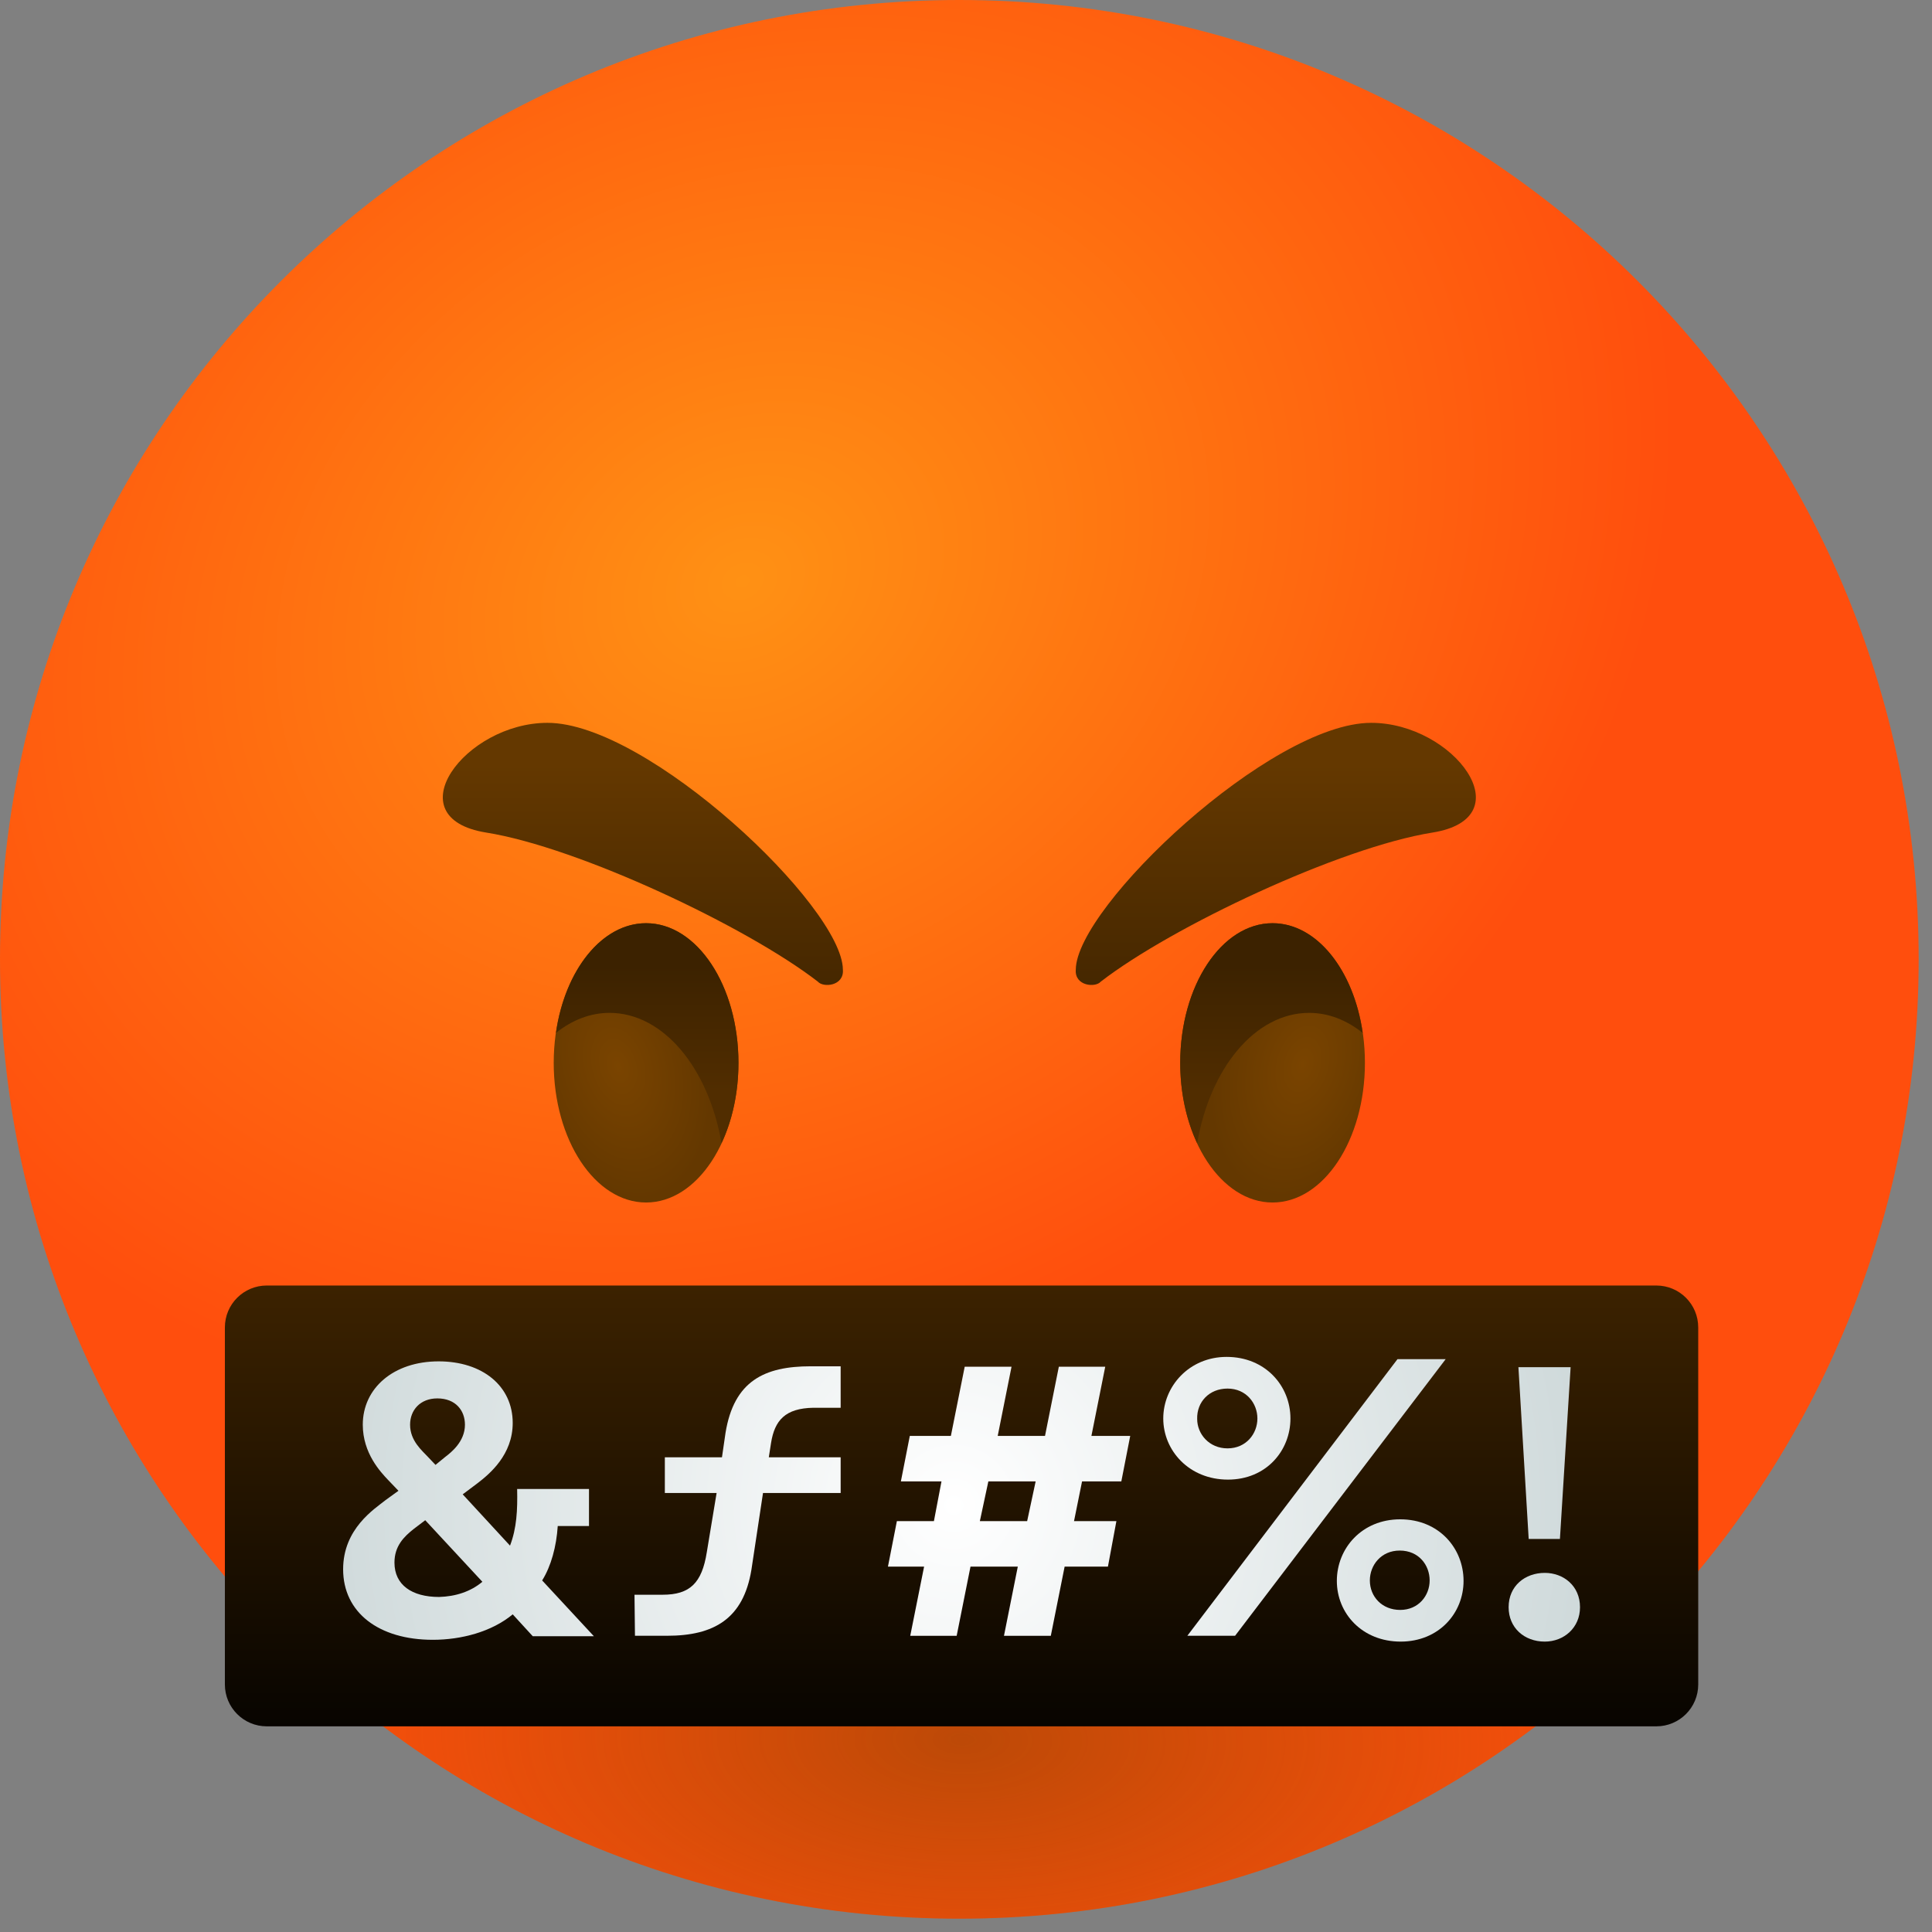 <svg width="58" height="58" viewBox="0 0 58 58" fill="none" xmlns="http://www.w3.org/2000/svg">
<rect x="0" y="0" width="58" height="58" fill="#808080" stroke="none"/>
<path d="M28.8 57.6C44.706 57.6 57.6 44.706 57.6 28.8C57.6 12.894 44.706 0 28.8 0C12.894 0 0 12.894 0 28.8C0 44.706 12.894 57.6 28.8 57.6Z" fill="url(#paint0_radial_2984:181)"/>
<path d="M19.396 36.1C20.928 36.1 22.169 34.223 22.169 31.908C22.169 29.592 20.928 27.715 19.396 27.715C17.865 27.715 16.623 29.592 16.623 31.908C16.623 34.223 17.865 36.1 19.396 36.1Z" fill="url(#paint1_radial_2984:181)"/>
<path d="M18.298 30.407C19.919 30.407 21.272 32.068 21.66 34.319C21.982 33.636 22.169 32.805 22.169 31.908C22.169 29.59 20.923 27.715 19.396 27.715C18.07 27.715 16.958 29.121 16.69 31.01C17.173 30.622 17.722 30.407 18.298 30.407Z" fill="url(#paint2_linear_2984:181)"/>
<path d="M16.436 21.7C13.958 21.7 11.828 24.553 14.601 24.995C17.374 25.438 22.424 27.822 24.553 29.47C24.714 29.657 25.344 29.603 25.304 29.108C25.29 27.219 19.45 21.7 16.436 21.7Z" fill="url(#paint3_linear_2984:181)"/>
<path d="M38.203 36.1C39.735 36.1 40.976 34.223 40.976 31.908C40.976 29.592 39.735 27.715 38.203 27.715C36.672 27.715 35.431 29.592 35.431 31.908C35.431 34.223 36.672 36.1 38.203 36.1Z" fill="url(#paint4_radial_2984:181)"/>
<path d="M39.302 30.407C37.681 30.407 36.328 32.068 35.94 34.319C35.618 33.636 35.431 32.805 35.431 31.908C35.431 29.59 36.676 27.715 38.203 27.715C39.53 27.715 40.641 29.121 40.909 31.01C40.427 30.622 39.878 30.407 39.302 30.407Z" fill="url(#paint5_linear_2984:181)"/>
<path d="M41.164 21.7C43.642 21.7 45.772 24.553 42.999 24.995C40.226 25.438 35.176 27.822 33.046 29.47C32.886 29.657 32.256 29.603 32.296 29.108C32.31 27.219 38.15 21.7 41.164 21.7Z" fill="url(#paint6_linear_2984:181)"/>
<path d="M28.8 57.6C44.706 57.6 57.6 44.706 57.6 28.8C57.6 12.894 44.706 0 28.8 0C12.894 0 0 12.894 0 28.8C0 44.706 12.894 57.6 28.8 57.6Z" fill="url(#paint7_radial_2984:181)"/>
<path d="M49.723 51.826H8.01C7.314 51.826 6.751 51.264 6.751 50.567V39.851C6.751 39.154 7.314 38.592 8.01 38.592H49.723C50.42 38.592 50.982 39.154 50.982 39.851V50.567C50.982 51.264 50.42 51.826 49.723 51.826Z" fill="url(#paint8_linear_2984:181)"/>
<path d="M15.994 49.121L15.392 48.464C14.762 48.987 13.851 49.228 12.994 49.228C11.373 49.228 10.301 48.411 10.301 47.111C10.301 45.892 11.239 45.303 11.574 45.035L11.962 44.754L11.641 44.419C11.427 44.191 10.891 43.629 10.891 42.771C10.891 41.673 11.815 40.869 13.168 40.869C14.481 40.869 15.392 41.606 15.392 42.718C15.392 43.669 14.708 44.245 14.32 44.539L13.891 44.861L15.311 46.401C15.512 45.879 15.539 45.33 15.525 44.7H17.682V45.812H16.744C16.704 46.428 16.544 47.018 16.276 47.446L17.829 49.121H15.994ZM14.481 47.486L12.766 45.638L12.431 45.892C12.123 46.133 11.842 46.415 11.842 46.91C11.842 47.58 12.364 47.942 13.181 47.942C13.677 47.928 14.132 47.781 14.481 47.486ZM12.311 42.771C12.311 43.254 12.672 43.548 12.846 43.736L13.074 43.977L13.369 43.736C13.543 43.602 13.958 43.28 13.958 42.771C13.958 42.343 13.677 41.981 13.128 41.981C12.619 41.981 12.311 42.329 12.311 42.771Z" fill="url(#paint9_radial_2984:181)"/>
<path d="M23.147 43.321L23.08 43.749H25.237V44.821H22.906L22.558 47.125C22.317 48.598 21.433 49.107 20.026 49.107H19.062L19.048 47.875H19.892C20.709 47.875 21.071 47.527 21.218 46.602L21.513 44.821H19.959V43.749H21.674L21.781 43.013C22.035 41.459 22.946 41.017 24.34 41.017H25.237V42.262H24.42C23.576 42.276 23.255 42.637 23.147 43.321Z" fill="url(#paint10_radial_2984:181)"/>
<path d="M32.484 44.473L32.243 45.665H33.515L33.261 47.031H31.961L31.546 49.108H30.14L30.555 47.031H29.135L28.72 49.108H27.326L27.742 47.031H26.657L26.925 45.665H28.037L28.264 44.473H27.045L27.313 43.107H28.546L28.961 41.03H30.367L29.952 43.107H31.372L31.787 41.03H33.18L32.765 43.107H33.93L33.663 44.473H32.484ZM31.091 44.473H29.671L29.416 45.665H30.836L31.091 44.473Z" fill="url(#paint11_radial_2984:181)"/>
<path d="M36.824 40.735C37.989 40.735 38.74 41.606 38.74 42.584C38.74 43.548 38.016 44.419 36.864 44.419C35.699 44.419 34.922 43.548 34.922 42.584C34.922 41.619 35.699 40.735 36.824 40.735ZM35.645 49.107L41.954 40.802H43.401L37.078 49.107H35.645ZM36.851 43.481C37.413 43.481 37.748 43.039 37.748 42.584C37.748 42.129 37.413 41.686 36.851 41.686C36.302 41.686 35.926 42.088 35.94 42.597C35.94 43.053 36.302 43.481 36.851 43.481ZM42.035 45.611C43.2 45.611 43.937 46.482 43.937 47.46C43.937 48.424 43.2 49.282 42.048 49.282C40.896 49.282 40.133 48.438 40.133 47.46C40.133 46.482 40.883 45.611 42.035 45.611ZM42.035 48.331C42.584 48.331 42.919 47.902 42.919 47.446C42.919 46.991 42.597 46.549 42.021 46.549C41.459 46.549 41.124 46.991 41.124 47.446C41.124 47.929 41.486 48.331 42.035 48.331Z" fill="url(#paint12_radial_2984:181)"/>
<path d="M45.29 48.25C45.29 47.607 45.785 47.219 46.375 47.219C46.937 47.219 47.433 47.607 47.433 48.25C47.433 48.866 46.951 49.282 46.375 49.282C45.758 49.282 45.29 48.866 45.29 48.25ZM45.892 46.201L45.584 41.044H47.151L46.83 46.201H45.892Z" fill="url(#paint13_radial_2984:181)"/>
<defs>
<radialGradient id="paint0_radial_2984:181" cx="0" cy="0" r="1" gradientUnits="userSpaceOnUse" gradientTransform="translate(22.309 17.335) rotate(-29.698) scale(29.064 23.743)">
<stop stop-color="#FF9114"/>
<stop offset="1" stop-color="#FF4E0D"/>
</radialGradient>
<radialGradient id="paint1_radial_2984:181" cx="0" cy="0" r="1" gradientUnits="userSpaceOnUse" gradientTransform="translate(18.555 32.009) rotate(73.854) scale(4.069 2.633)">
<stop offset="0.001" stop-color="#7A4400"/>
<stop offset="1" stop-color="#643800"/>
</radialGradient>
<linearGradient id="paint2_linear_2984:181" x1="19.43" y1="28.991" x2="19.43" y2="32.745" gradientUnits="userSpaceOnUse">
<stop offset="0.001" stop-color="#3C2200"/>
<stop offset="1" stop-color="#512D00"/>
</linearGradient>
<linearGradient id="paint3_linear_2984:181" x1="19.291" y1="31.665" x2="19.291" y2="22.964" gradientUnits="userSpaceOnUse">
<stop offset="0.001" stop-color="#3C2200"/>
<stop offset="1" stop-color="#643800"/>
</linearGradient>
<radialGradient id="paint4_radial_2984:181" cx="0" cy="0" r="1" gradientUnits="userSpaceOnUse" gradientTransform="translate(39.104 31.958) rotate(106.146) scale(4.069 2.633)">
<stop offset="0.001" stop-color="#7A4400"/>
<stop offset="1" stop-color="#643800"/>
</radialGradient>
<linearGradient id="paint5_linear_2984:181" x1="38.17" y1="28.991" x2="38.17" y2="32.745" gradientUnits="userSpaceOnUse">
<stop offset="0.001" stop-color="#3C2200"/>
<stop offset="1" stop-color="#512D00"/>
</linearGradient>
<linearGradient id="paint6_linear_2984:181" x1="38.309" y1="31.665" x2="38.309" y2="22.964" gradientUnits="userSpaceOnUse">
<stop offset="0.001" stop-color="#3C2200"/>
<stop offset="1" stop-color="#643800"/>
</linearGradient>
<radialGradient id="paint7_radial_2984:181" cx="0" cy="0" r="1" gradientUnits="userSpaceOnUse" gradientTransform="translate(28.89 52.145) rotate(0.862) scale(22.892 11.392)">
<stop stop-color="#7A4400" stop-opacity="0.5"/>
<stop offset="0.601" stop-color="#894D00" stop-opacity="0.198"/>
<stop offset="0.995" stop-color="#965500" stop-opacity="0"/>
</radialGradient>
<linearGradient id="paint8_linear_2984:181" x1="28.866" y1="38.601" x2="28.866" y2="53.724" gradientUnits="userSpaceOnUse">
<stop offset="0.001" stop-color="#3C2200"/>
<stop offset="1"/>
</linearGradient>
<radialGradient id="paint9_radial_2984:181" cx="0" cy="0" r="1" gradientUnits="userSpaceOnUse" gradientTransform="translate(28.627 45.192) scale(34.691)">
<stop offset="0.001" stop-color="white"/>
<stop offset="1" stop-color="#A8BBBD"/>
</radialGradient>
<radialGradient id="paint10_radial_2984:181" cx="0" cy="0" r="1" gradientUnits="userSpaceOnUse" gradientTransform="translate(28.627 45.192) scale(34.691)">
<stop offset="0.001" stop-color="white"/>
<stop offset="1" stop-color="#A8BBBD"/>
</radialGradient>
<radialGradient id="paint11_radial_2984:181" cx="0" cy="0" r="1" gradientUnits="userSpaceOnUse" gradientTransform="translate(28.626 45.193) scale(34.691)">
<stop offset="0.001" stop-color="white"/>
<stop offset="1" stop-color="#A8BBBD"/>
</radialGradient>
<radialGradient id="paint12_radial_2984:181" cx="0" cy="0" r="1" gradientUnits="userSpaceOnUse" gradientTransform="translate(28.627 45.192) scale(34.691)">
<stop offset="0.001" stop-color="white"/>
<stop offset="1" stop-color="#A8BBBD"/>
</radialGradient>
<radialGradient id="paint13_radial_2984:181" cx="0" cy="0" r="1" gradientUnits="userSpaceOnUse" gradientTransform="translate(28.626 45.192) scale(34.691)">
<stop offset="0.001" stop-color="white"/>
<stop offset="1" stop-color="#A8BBBD"/>
</radialGradient>
</defs>
</svg>

